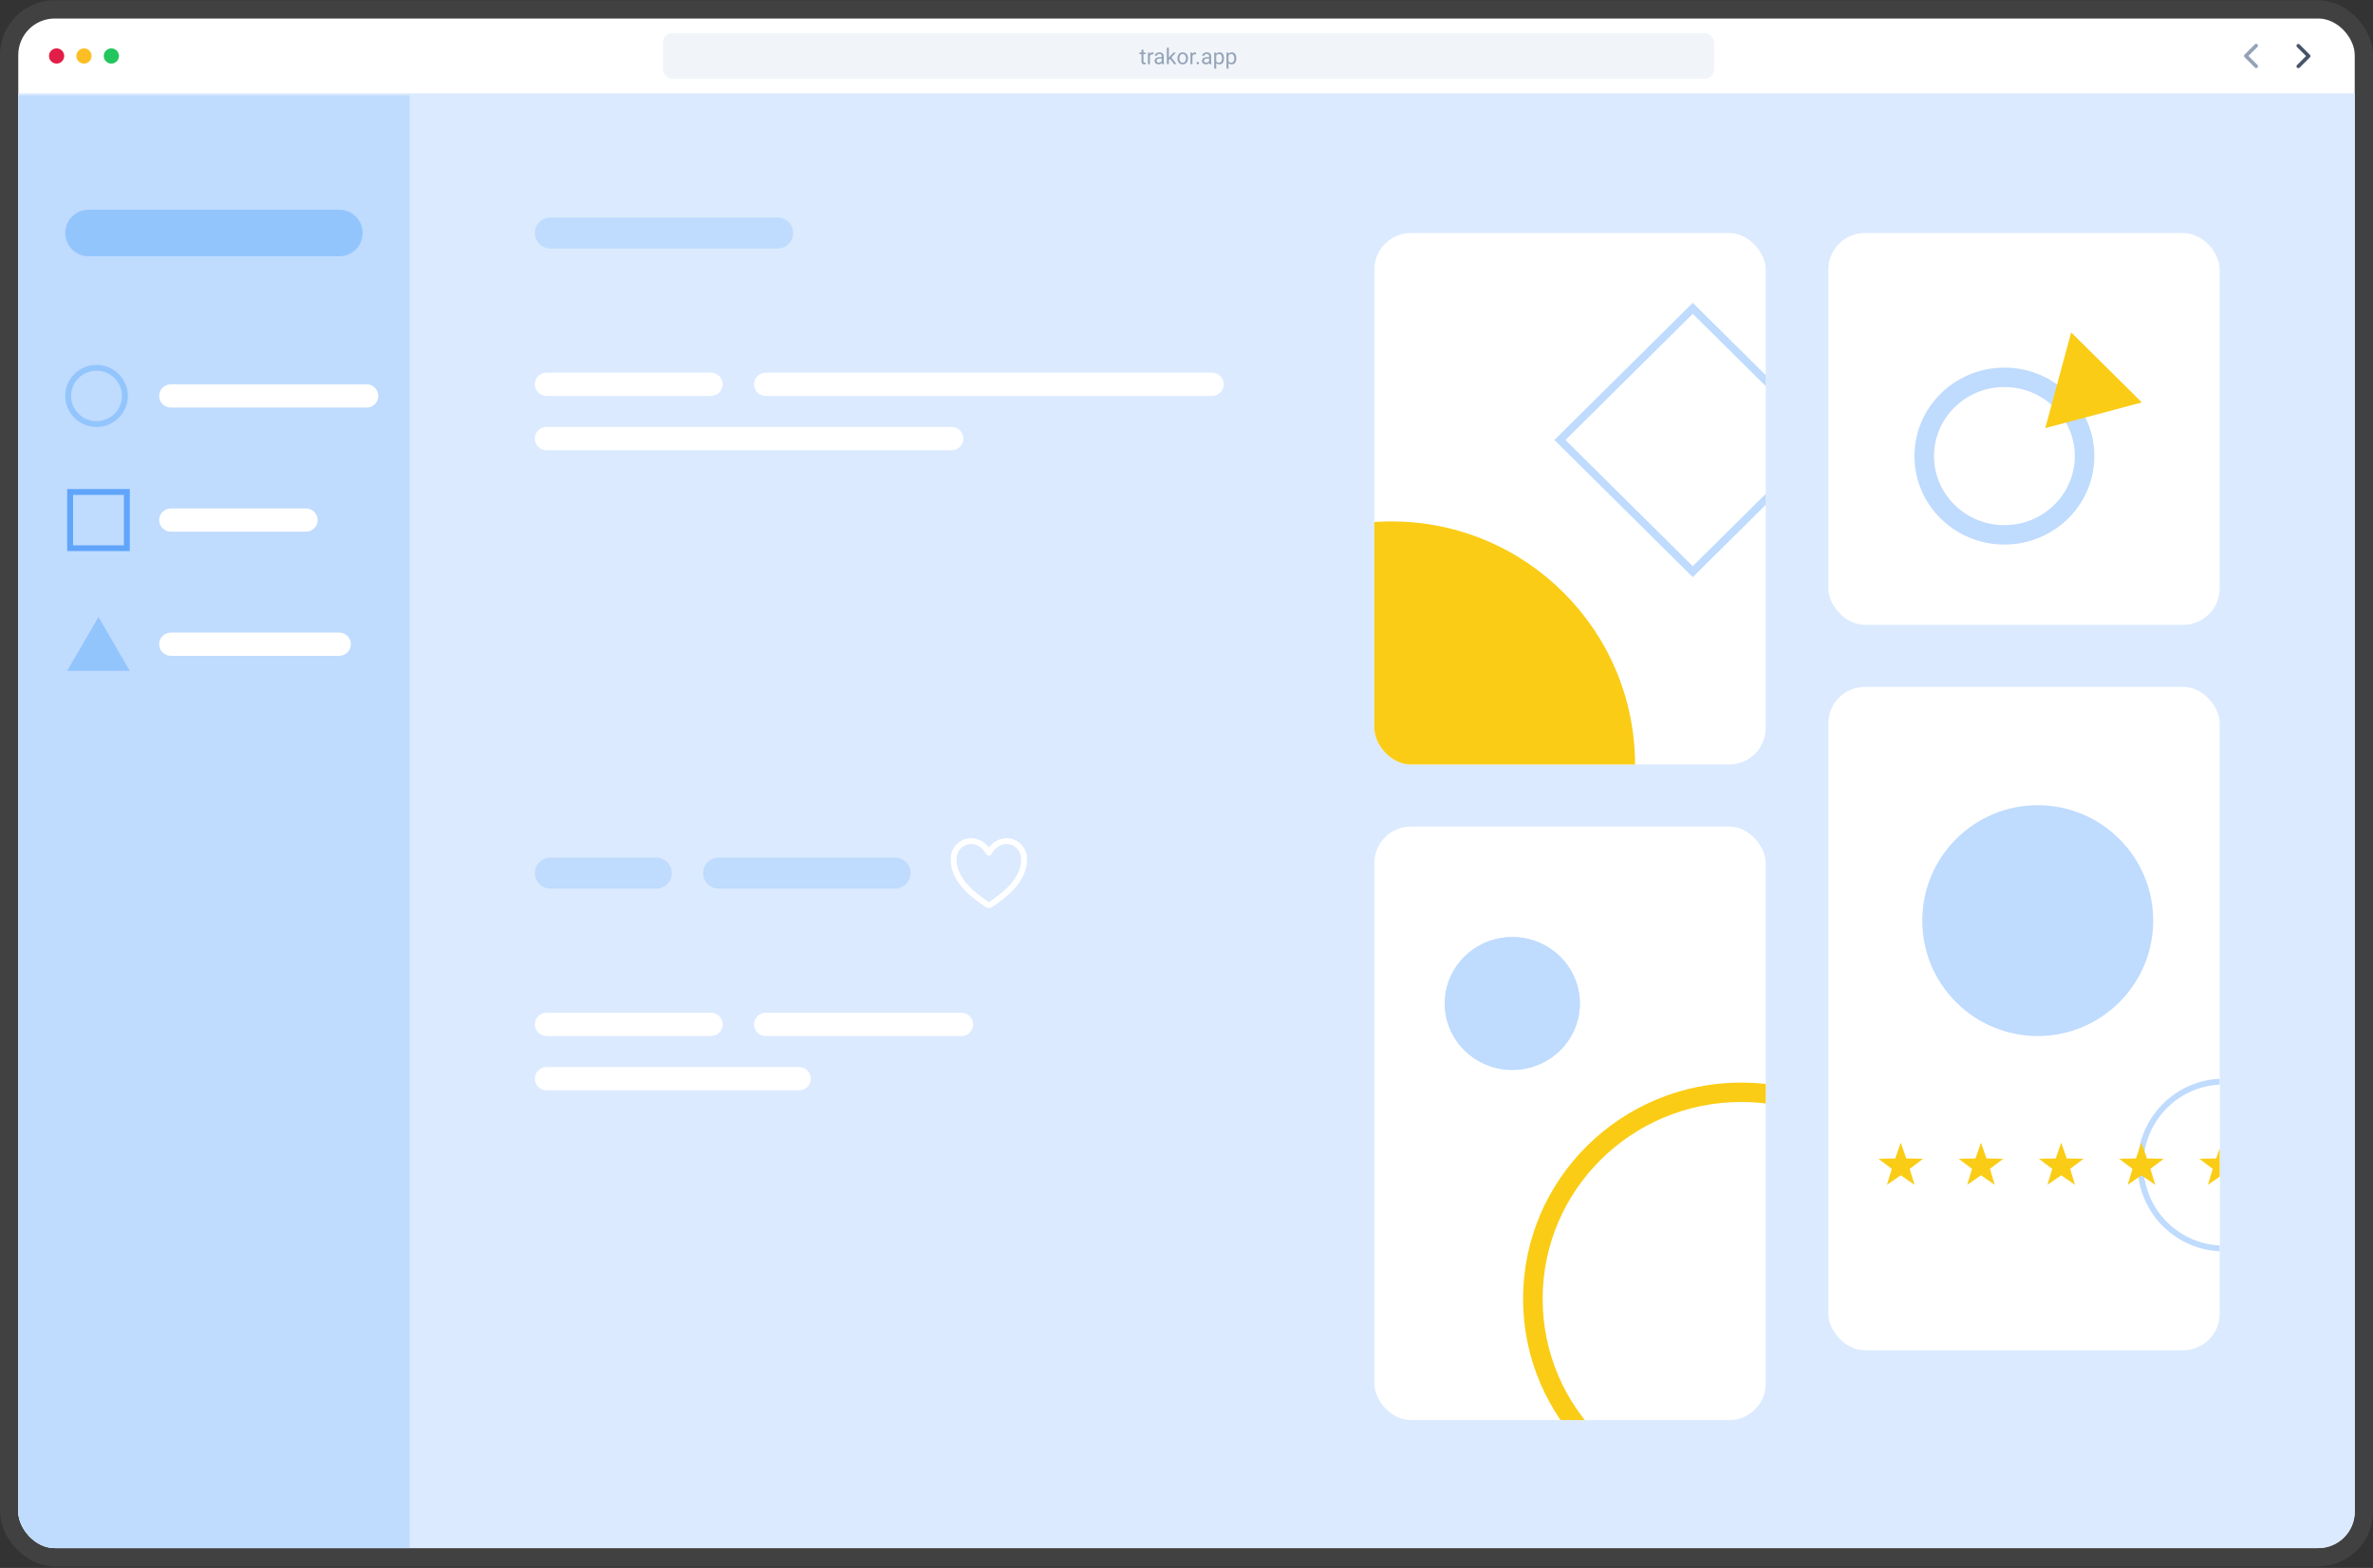 <svg width="1300" height="859" viewBox="0 0 1300 859" fill="none" xmlns="http://www.w3.org/2000/svg">
<rect x="0" y="0" width="1300" height="859" fill="#333333" stroke="none"/>
<g clip-path="url(#clip0_2_7798)">
<rect x="10" y="10.141" width="1280" height="838" rx="20" fill="white"/>
<path d="M31 34.835C28.699 34.835 26.834 32.969 26.834 30.668C26.834 28.367 28.699 26.501 31 26.501C33.301 26.501 35.167 28.367 35.167 30.668C35.167 32.969 33.301 34.835 31 34.835Z" fill="#E11D48"/>
<path d="M46 34.835C43.699 34.835 41.834 32.969 41.834 30.668C41.834 28.367 43.699 26.501 46 26.501C48.301 26.501 50.167 28.367 50.167 30.668C50.167 32.969 48.301 34.835 46 34.835Z" fill="#FBBF24"/>
<path d="M61 34.835C58.699 34.835 56.834 32.969 56.834 30.668C56.834 28.367 58.699 26.501 61 26.501C63.301 26.501 65.167 28.367 65.167 30.668C65.167 32.969 63.301 34.835 61 34.835Z" fill="#22C55E"/>
<path d="M1231.76 30.641L1236.71 35.591C1236.8 35.683 1236.88 35.793 1236.93 35.915C1236.98 36.037 1237.01 36.169 1237.01 36.301C1237.01 36.434 1236.99 36.566 1236.94 36.689C1236.89 36.812 1236.81 36.923 1236.72 37.017C1236.63 37.111 1236.51 37.185 1236.39 37.236C1236.27 37.286 1236.14 37.311 1236 37.31C1235.87 37.309 1235.74 37.281 1235.62 37.229C1235.5 37.176 1235.39 37.1 1235.29 37.005L1229.64 31.348C1229.45 31.16 1229.34 30.906 1229.34 30.641C1229.34 30.376 1229.45 30.121 1229.64 29.934L1235.29 24.277C1235.48 24.095 1235.73 23.994 1236 23.996C1236.26 23.998 1236.51 24.104 1236.69 24.289C1236.88 24.474 1236.99 24.725 1236.99 24.987C1236.99 25.25 1236.89 25.502 1236.71 25.691L1231.76 30.641Z" fill="#94A3B8"/>
<path d="M1263.31 30.712L1258.36 25.762C1258.18 25.573 1258.08 25.321 1258.08 25.058C1258.09 24.796 1258.19 24.545 1258.38 24.36C1258.56 24.175 1258.81 24.07 1259.07 24.067C1259.34 24.065 1259.59 24.166 1259.78 24.348L1265.44 30.005C1265.62 30.192 1265.73 30.447 1265.73 30.712C1265.73 30.977 1265.62 31.231 1265.44 31.419L1259.78 37.076C1259.59 37.258 1259.34 37.359 1259.07 37.356C1258.81 37.354 1258.56 37.249 1258.38 37.064C1258.19 36.878 1258.09 36.627 1258.08 36.365C1258.08 36.103 1258.18 35.85 1258.36 35.662L1263.31 30.712Z" fill="#475569"/>
<rect x="363.181" y="18.141" width="575.888" height="25" rx="5" fill="#F1F5F9"/>
<path d="M627.605 28.801V29.633H624.178V28.801H627.605ZM625.338 27.26H626.422V33.571C626.422 33.785 626.455 33.947 626.521 34.057C626.588 34.166 626.674 34.239 626.779 34.274C626.885 34.309 626.998 34.326 627.119 34.326C627.209 34.326 627.303 34.319 627.4 34.303C627.502 34.283 627.578 34.268 627.629 34.256L627.635 35.141C627.549 35.168 627.436 35.194 627.295 35.217C627.158 35.244 626.992 35.258 626.797 35.258C626.531 35.258 626.287 35.205 626.064 35.1C625.842 34.994 625.664 34.819 625.531 34.572C625.402 34.322 625.338 33.987 625.338 33.565V27.26ZM629.961 29.797V35.141H628.877V28.801H629.932L629.961 29.797ZM631.941 28.766L631.936 29.774C631.846 29.754 631.76 29.742 631.678 29.738C631.6 29.731 631.51 29.727 631.408 29.727C631.158 29.727 630.938 29.766 630.746 29.844C630.555 29.922 630.393 30.032 630.26 30.172C630.127 30.313 630.021 30.481 629.943 30.676C629.869 30.867 629.82 31.078 629.797 31.309L629.492 31.485C629.492 31.102 629.529 30.742 629.604 30.407C629.682 30.071 629.801 29.774 629.961 29.516C630.121 29.254 630.324 29.051 630.57 28.907C630.82 28.758 631.117 28.684 631.461 28.684C631.539 28.684 631.629 28.694 631.73 28.713C631.832 28.729 631.902 28.746 631.941 28.766ZM636.447 34.057V30.793C636.447 30.543 636.396 30.326 636.295 30.143C636.197 29.955 636.049 29.811 635.85 29.709C635.65 29.608 635.404 29.557 635.111 29.557C634.838 29.557 634.598 29.604 634.391 29.698C634.188 29.791 634.027 29.914 633.91 30.067C633.797 30.219 633.74 30.383 633.74 30.559H632.656C632.656 30.332 632.715 30.108 632.832 29.885C632.949 29.662 633.117 29.461 633.336 29.282C633.559 29.098 633.824 28.953 634.133 28.848C634.445 28.738 634.793 28.684 635.176 28.684C635.637 28.684 636.043 28.762 636.395 28.918C636.75 29.075 637.027 29.311 637.227 29.627C637.43 29.94 637.531 30.332 637.531 30.805V33.758C637.531 33.969 637.549 34.194 637.584 34.432C637.623 34.67 637.68 34.875 637.754 35.047V35.141H636.623C636.568 35.016 636.525 34.85 636.494 34.643C636.463 34.432 636.447 34.237 636.447 34.057ZM636.635 31.297L636.646 32.059H635.551C635.242 32.059 634.967 32.084 634.725 32.135C634.482 32.182 634.279 32.254 634.115 32.352C633.951 32.45 633.826 32.572 633.74 32.721C633.654 32.865 633.611 33.035 633.611 33.231C633.611 33.43 633.656 33.612 633.746 33.776C633.836 33.94 633.971 34.071 634.15 34.168C634.334 34.262 634.559 34.309 634.824 34.309C635.156 34.309 635.449 34.239 635.703 34.098C635.957 33.957 636.158 33.785 636.307 33.582C636.459 33.379 636.541 33.182 636.553 32.99L637.016 33.512C636.988 33.676 636.914 33.858 636.793 34.057C636.672 34.256 636.51 34.447 636.307 34.631C636.107 34.811 635.869 34.961 635.592 35.082C635.318 35.2 635.01 35.258 634.666 35.258C634.236 35.258 633.859 35.174 633.535 35.006C633.215 34.838 632.965 34.614 632.785 34.332C632.609 34.047 632.521 33.729 632.521 33.377C632.521 33.037 632.588 32.739 632.721 32.481C632.854 32.219 633.045 32.002 633.295 31.83C633.545 31.654 633.846 31.522 634.197 31.432C634.549 31.342 634.941 31.297 635.375 31.297H636.635ZM640.326 26.141V35.141H639.236V26.141H640.326ZM644.199 28.801L641.434 31.76L639.887 33.365L639.799 32.211L640.906 30.887L642.875 28.801H644.199ZM643.209 35.141L640.947 32.117L641.51 31.151L644.486 35.141H643.209ZM645.031 32.041V31.907C645.031 31.45 645.098 31.026 645.23 30.635C645.363 30.241 645.555 29.899 645.805 29.61C646.055 29.317 646.357 29.09 646.713 28.93C647.068 28.766 647.467 28.684 647.908 28.684C648.354 28.684 648.754 28.766 649.109 28.93C649.469 29.09 649.773 29.317 650.023 29.61C650.277 29.899 650.471 30.241 650.604 30.635C650.736 31.026 650.803 31.45 650.803 31.907V32.041C650.803 32.498 650.736 32.922 650.604 33.313C650.471 33.703 650.277 34.045 650.023 34.338C649.773 34.627 649.471 34.854 649.115 35.018C648.764 35.178 648.365 35.258 647.92 35.258C647.475 35.258 647.074 35.178 646.719 35.018C646.363 34.854 646.059 34.627 645.805 34.338C645.555 34.045 645.363 33.703 645.23 33.313C645.098 32.922 645.031 32.498 645.031 32.041ZM646.115 31.907V32.041C646.115 32.358 646.152 32.657 646.227 32.938C646.301 33.215 646.412 33.461 646.561 33.676C646.713 33.891 646.902 34.061 647.129 34.186C647.355 34.307 647.619 34.367 647.92 34.367C648.217 34.367 648.477 34.307 648.699 34.186C648.926 34.061 649.113 33.891 649.262 33.676C649.41 33.461 649.521 33.215 649.596 32.938C649.674 32.657 649.713 32.358 649.713 32.041V31.907C649.713 31.594 649.674 31.299 649.596 31.022C649.521 30.741 649.408 30.492 649.256 30.278C649.107 30.059 648.92 29.887 648.693 29.762C648.471 29.637 648.209 29.575 647.908 29.575C647.611 29.575 647.35 29.637 647.123 29.762C646.9 29.887 646.713 30.059 646.561 30.278C646.412 30.492 646.301 30.741 646.227 31.022C646.152 31.299 646.115 31.594 646.115 31.907ZM653.246 29.797V35.141H652.162V28.801H653.217L653.246 29.797ZM655.227 28.766L655.221 29.774C655.131 29.754 655.045 29.742 654.963 29.738C654.885 29.731 654.795 29.727 654.693 29.727C654.443 29.727 654.223 29.766 654.031 29.844C653.84 29.922 653.678 30.032 653.545 30.172C653.412 30.313 653.307 30.481 653.229 30.676C653.154 30.867 653.105 31.078 653.082 31.309L652.777 31.485C652.777 31.102 652.814 30.742 652.889 30.407C652.967 30.071 653.086 29.774 653.246 29.516C653.406 29.254 653.609 29.051 653.855 28.907C654.105 28.758 654.402 28.684 654.746 28.684C654.824 28.684 654.914 28.694 655.016 28.713C655.117 28.729 655.188 28.746 655.227 28.766ZM655.52 34.567C655.52 34.383 655.576 34.229 655.689 34.104C655.807 33.975 655.975 33.91 656.193 33.91C656.412 33.91 656.578 33.975 656.691 34.104C656.809 34.229 656.867 34.383 656.867 34.567C656.867 34.746 656.809 34.899 656.691 35.024C656.578 35.149 656.412 35.211 656.193 35.211C655.975 35.211 655.807 35.149 655.689 35.024C655.576 34.899 655.52 34.746 655.52 34.567ZM662.404 34.057V30.793C662.404 30.543 662.354 30.326 662.252 30.143C662.154 29.955 662.006 29.811 661.807 29.709C661.607 29.608 661.361 29.557 661.068 29.557C660.795 29.557 660.555 29.604 660.348 29.698C660.145 29.791 659.984 29.914 659.867 30.067C659.754 30.219 659.697 30.383 659.697 30.559H658.613C658.613 30.332 658.672 30.108 658.789 29.885C658.906 29.662 659.074 29.461 659.293 29.282C659.516 29.098 659.781 28.953 660.09 28.848C660.402 28.738 660.75 28.684 661.133 28.684C661.594 28.684 662 28.762 662.352 28.918C662.707 29.075 662.984 29.311 663.184 29.627C663.387 29.94 663.488 30.332 663.488 30.805V33.758C663.488 33.969 663.506 34.194 663.541 34.432C663.58 34.67 663.637 34.875 663.711 35.047V35.141H662.58C662.525 35.016 662.482 34.85 662.451 34.643C662.42 34.432 662.404 34.237 662.404 34.057ZM662.592 31.297L662.604 32.059H661.508C661.199 32.059 660.924 32.084 660.682 32.135C660.439 32.182 660.236 32.254 660.072 32.352C659.908 32.45 659.783 32.572 659.697 32.721C659.611 32.865 659.568 33.035 659.568 33.231C659.568 33.43 659.613 33.612 659.703 33.776C659.793 33.94 659.928 34.071 660.107 34.168C660.291 34.262 660.516 34.309 660.781 34.309C661.113 34.309 661.406 34.239 661.66 34.098C661.914 33.957 662.115 33.785 662.264 33.582C662.416 33.379 662.498 33.182 662.51 32.99L662.973 33.512C662.945 33.676 662.871 33.858 662.75 34.057C662.629 34.256 662.467 34.447 662.264 34.631C662.064 34.811 661.826 34.961 661.549 35.082C661.275 35.2 660.967 35.258 660.623 35.258C660.193 35.258 659.816 35.174 659.492 35.006C659.172 34.838 658.922 34.614 658.742 34.332C658.566 34.047 658.479 33.729 658.479 33.377C658.479 33.037 658.545 32.739 658.678 32.481C658.811 32.219 659.002 32.002 659.252 31.83C659.502 31.654 659.803 31.522 660.154 31.432C660.506 31.342 660.898 31.297 661.332 31.297H662.592ZM666.277 30.02V37.578H665.188V28.801H666.184L666.277 30.02ZM670.549 31.918V32.041C670.549 32.502 670.494 32.93 670.385 33.325C670.275 33.715 670.115 34.055 669.904 34.344C669.697 34.633 669.441 34.858 669.137 35.018C668.832 35.178 668.482 35.258 668.088 35.258C667.686 35.258 667.33 35.192 667.021 35.059C666.713 34.926 666.451 34.733 666.236 34.479C666.021 34.225 665.85 33.92 665.721 33.565C665.596 33.209 665.51 32.809 665.463 32.364V31.707C665.51 31.238 665.598 30.819 665.727 30.448C665.855 30.076 666.025 29.76 666.236 29.498C666.451 29.233 666.711 29.032 667.016 28.895C667.32 28.754 667.672 28.684 668.07 28.684C668.469 28.684 668.822 28.762 669.131 28.918C669.439 29.071 669.699 29.289 669.91 29.575C670.121 29.86 670.279 30.201 670.385 30.6C670.494 30.994 670.549 31.434 670.549 31.918ZM669.459 32.041V31.918C669.459 31.602 669.426 31.305 669.359 31.028C669.293 30.746 669.189 30.5 669.049 30.289C668.912 30.075 668.736 29.907 668.521 29.785C668.307 29.66 668.051 29.598 667.754 29.598C667.48 29.598 667.242 29.645 667.039 29.738C666.84 29.832 666.67 29.959 666.529 30.119C666.389 30.276 666.273 30.455 666.184 30.658C666.098 30.858 666.033 31.065 665.99 31.279V32.797C666.068 33.071 666.178 33.328 666.318 33.571C666.459 33.809 666.646 34.002 666.881 34.151C667.115 34.295 667.41 34.367 667.766 34.367C668.059 34.367 668.311 34.307 668.521 34.186C668.736 34.061 668.912 33.891 669.049 33.676C669.189 33.461 669.293 33.215 669.359 32.938C669.426 32.657 669.459 32.358 669.459 32.041ZM673.016 30.02V37.578H671.926V28.801H672.922L673.016 30.02ZM677.287 31.918V32.041C677.287 32.502 677.232 32.93 677.123 33.325C677.014 33.715 676.854 34.055 676.643 34.344C676.436 34.633 676.18 34.858 675.875 35.018C675.57 35.178 675.221 35.258 674.826 35.258C674.424 35.258 674.068 35.192 673.76 35.059C673.451 34.926 673.189 34.733 672.975 34.479C672.76 34.225 672.588 33.92 672.459 33.565C672.334 33.209 672.248 32.809 672.201 32.364V31.707C672.248 31.238 672.336 30.819 672.465 30.448C672.594 30.076 672.764 29.76 672.975 29.498C673.189 29.233 673.449 29.032 673.754 28.895C674.059 28.754 674.41 28.684 674.809 28.684C675.207 28.684 675.561 28.762 675.869 28.918C676.178 29.071 676.438 29.289 676.648 29.575C676.859 29.86 677.018 30.201 677.123 30.6C677.232 30.994 677.287 31.434 677.287 31.918ZM676.197 32.041V31.918C676.197 31.602 676.164 31.305 676.098 31.028C676.031 30.746 675.928 30.5 675.787 30.289C675.65 30.075 675.475 29.907 675.26 29.785C675.045 29.66 674.789 29.598 674.492 29.598C674.219 29.598 673.98 29.645 673.777 29.738C673.578 29.832 673.408 29.959 673.268 30.119C673.127 30.276 673.012 30.455 672.922 30.658C672.836 30.858 672.771 31.065 672.729 31.279V32.797C672.807 33.071 672.916 33.328 673.057 33.571C673.197 33.809 673.385 34.002 673.619 34.151C673.854 34.295 674.148 34.367 674.504 34.367C674.797 34.367 675.049 34.307 675.26 34.186C675.475 34.061 675.65 33.891 675.787 33.676C675.928 33.461 676.031 33.215 676.098 32.938C676.164 32.657 676.197 32.358 676.197 32.041Z" fill="#94A3B8"/>
<rect x="10" y="51.141" width="1280" height="797" fill="#DBEAFE"/>
<path d="M10 52.204H224.405V848.141H10V52.204Z" fill="#BFDBFE"/>
<path d="M35.728 127.653C35.728 120.61 41.488 114.901 48.593 114.901H185.812C192.917 114.901 198.677 120.61 198.677 127.653C198.677 134.696 192.917 140.405 185.812 140.405H48.593C41.488 140.405 35.728 134.696 35.728 127.653Z" fill="#93C5FD"/>
<path d="M87.186 216.917C87.186 213.395 90.066 210.541 93.618 210.541H200.821C204.373 210.541 207.253 213.395 207.253 216.917C207.253 220.438 204.373 223.293 200.821 223.293H93.618C90.066 223.293 87.186 220.438 87.186 216.917Z" fill="white"/>
<path d="M87.186 284.928C87.186 281.406 90.066 278.552 93.618 278.552H167.588C171.14 278.552 174.02 281.406 174.02 284.928C174.02 288.449 171.14 291.304 167.588 291.304H93.618C90.066 291.304 87.186 288.449 87.186 284.928Z" fill="white"/>
<path d="M87.186 352.938C87.186 349.417 90.066 346.562 93.618 346.562H185.812C189.365 346.562 192.245 349.417 192.245 352.938C192.245 356.46 189.365 359.314 185.812 359.314H93.618C90.066 359.314 87.186 356.46 87.186 352.938Z" fill="white"/>
<path fill-rule="evenodd" clip-rule="evenodd" d="M52.881 230.732C60.578 230.732 66.817 224.547 66.817 216.917C66.817 209.287 60.578 203.102 52.881 203.102C45.184 203.102 38.945 209.287 38.945 216.917C38.945 224.547 45.184 230.732 52.881 230.732ZM52.881 233.92C62.354 233.92 70.033 226.307 70.033 216.917C70.033 207.527 62.354 199.914 52.881 199.914C43.408 199.914 35.728 207.527 35.728 216.917C35.728 226.307 43.408 233.92 52.881 233.92Z" fill="#93C5FD"/>
<path d="M293.015 127.653C293.015 122.958 296.855 119.152 301.591 119.152H425.946C430.683 119.152 434.523 122.958 434.523 127.653C434.523 132.348 430.683 136.154 425.946 136.154H301.591C296.855 136.154 293.015 132.348 293.015 127.653Z" fill="#BFDBFE"/>
<path fill-rule="evenodd" clip-rule="evenodd" d="M520.821 470.427C520.884 464.366 525.741 459.205 531.985 459.205C535.817 459.205 538.636 461.085 540.435 462.856C540.936 463.349 541.365 463.84 541.725 464.294C542.085 463.84 542.515 463.349 543.016 462.856C544.815 461.085 547.634 459.205 551.466 459.205C557.71 459.205 562.567 464.366 562.63 470.427L562.63 470.428C562.749 482.249 553.166 490.428 543.534 496.909C543.001 497.269 542.371 497.461 541.725 497.461C541.08 497.461 540.45 497.269 539.916 496.909C530.283 490.428 520.701 482.249 520.821 470.427L520.821 470.427ZM543.162 467.892C542.889 468.429 542.333 468.769 541.725 468.769C541.118 468.769 540.562 468.429 540.289 467.892C540.289 467.891 540.288 467.89 540.287 467.888C540.285 467.884 540.282 467.878 540.277 467.869C540.275 467.865 540.272 467.86 540.269 467.854C540.251 467.82 540.221 467.766 540.179 467.693C540.095 467.547 539.963 467.33 539.784 467.065C539.425 466.533 538.886 465.823 538.169 465.118C536.728 463.7 534.677 462.393 531.985 462.393C527.623 462.393 524.083 466.026 524.037 470.46M543.162 467.892C543.162 467.891 543.163 467.89 543.164 467.888C543.167 467.882 543.173 467.871 543.182 467.854C543.2 467.82 543.23 467.766 543.272 467.693C543.356 467.547 543.488 467.33 543.666 467.065C544.026 466.533 544.565 465.823 545.282 465.118C546.722 463.7 548.774 462.393 551.466 462.393C555.828 462.393 559.368 466.026 559.414 470.459C559.514 480.421 551.443 487.734 541.727 494.272L541.725 494.273L541.724 494.272C532.007 487.734 523.936 480.421 524.037 470.46" fill="white"/>
<path d="M293.015 478.333C293.015 473.638 296.855 469.832 301.591 469.832H359.481C364.217 469.832 368.057 473.638 368.057 478.333C368.057 483.028 364.217 486.834 359.481 486.834H301.591C296.855 486.834 293.015 483.028 293.015 478.333Z" fill="#BFDBFE"/>
<path d="M385.209 478.333C385.209 473.638 389.049 469.832 393.786 469.832H490.268C495.005 469.832 498.844 473.638 498.844 478.333C498.844 483.028 495.005 486.834 490.268 486.834H393.786C389.049 486.834 385.209 483.028 385.209 478.333Z" fill="#BFDBFE"/>
<path d="M293.015 561.221C293.015 557.699 295.895 554.845 299.447 554.845H389.498C393.05 554.845 395.93 557.699 395.93 561.221C395.93 564.742 393.05 567.597 389.498 567.597H299.447C295.895 567.597 293.015 564.742 293.015 561.221Z" fill="white"/>
<path d="M293.015 590.975C293.015 587.454 295.895 584.599 299.447 584.599H437.739C441.291 584.599 444.171 587.454 444.171 590.975C444.171 594.497 441.291 597.351 437.739 597.351H299.447C295.895 597.351 293.015 594.497 293.015 590.975Z" fill="white"/>
<path d="M413.082 561.221C413.082 557.699 415.962 554.845 419.514 554.845H526.717C530.269 554.845 533.149 557.699 533.149 561.221C533.149 564.742 530.269 567.597 526.717 567.597H419.514C415.962 567.597 413.082 564.742 413.082 561.221Z" fill="white"/>
<path d="M293.015 210.541C293.015 207.019 295.895 204.165 299.447 204.165H389.498C393.05 204.165 395.93 207.019 395.93 210.541C395.93 214.062 393.05 216.917 389.498 216.917H299.447C295.895 216.917 293.015 214.062 293.015 210.541Z" fill="white"/>
<path d="M293.015 240.295C293.015 236.774 295.895 233.919 299.447 233.919H521.357C524.909 233.919 527.789 236.774 527.789 240.295C527.789 243.817 524.909 246.671 521.357 246.671H299.447C295.895 246.671 293.015 243.817 293.015 240.295Z" fill="white"/>
<path d="M413.082 210.541C413.082 207.019 415.962 204.165 419.514 204.165H663.936C667.489 204.165 670.368 207.019 670.368 210.541C670.368 214.062 667.489 216.917 663.936 216.917H419.514C415.962 216.917 413.082 214.062 413.082 210.541Z" fill="white"/>
<path fill-rule="evenodd" clip-rule="evenodd" d="M67.89 271.113H40.017V298.742H67.89V271.113ZM36.801 267.925V301.93H71.106V267.925H36.801Z" fill="#60A5FA"/>
<g clip-path="url(#clip1_2_7798)">
<rect x="752.915" y="127.653" width="214.405" height="291.171" rx="20" fill="white"/>
<path d="M895.736 419.075C895.736 492.755 835.98 552.484 762.266 552.484C688.553 552.484 628.796 492.755 628.796 419.075C628.796 345.395 688.553 285.666 762.266 285.666C835.98 285.666 895.736 345.395 895.736 419.075Z" fill="#FACC15"/>
<path fill-rule="evenodd" clip-rule="evenodd" d="M997.084 241.051L927.345 171.92L857.605 241.051L927.345 310.181L997.084 241.051ZM927.345 165.909L851.541 241.051L927.345 316.193L1003.15 241.051L927.345 165.909Z" fill="#BFDBFE"/>
</g>
<path d="M53.953 338.061L71.106 367.51H36.801L53.953 338.061Z" fill="#93C5FD"/>
<rect x="1001.62" y="127.653" width="214.405" height="214.659" rx="20" fill="white"/>
<path fill-rule="evenodd" clip-rule="evenodd" d="M1098.07 287.708C1119.45 287.708 1136.63 270.689 1136.63 249.874C1136.63 229.058 1119.45 212.04 1098.07 212.04C1076.7 212.04 1059.51 229.058 1059.51 249.874C1059.51 270.689 1076.7 287.708 1098.07 287.708ZM1098.07 298.335C1125.29 298.335 1147.35 276.638 1147.35 249.874C1147.35 223.11 1125.29 201.413 1098.07 201.413C1070.86 201.413 1048.79 223.11 1048.79 249.874C1048.79 276.638 1070.86 298.335 1098.07 298.335Z" fill="#BFDBFE"/>
<path d="M1120.47 234.535L1134.65 182.087L1173.38 220.481L1120.47 234.535Z" fill="#FACC15"/>
<g clip-path="url(#clip2_2_7798)">
<rect x="752.915" y="452.829" width="214.405" height="325.176" rx="20" fill="white"/>
<path fill-rule="evenodd" clip-rule="evenodd" d="M953.92 819.449C1014.01 819.449 1062.73 771.158 1062.73 711.588C1062.73 652.018 1014.01 603.727 953.92 603.727C893.825 603.727 845.109 652.018 845.109 711.588C845.109 771.158 893.825 819.449 953.92 819.449ZM953.92 830.076C1019.93 830.076 1073.45 777.027 1073.45 711.588C1073.45 646.149 1019.93 593.101 953.92 593.101C887.905 593.101 834.389 646.149 834.389 711.588C834.389 777.027 887.905 830.076 953.92 830.076Z" fill="#FACC15"/>
<path d="M865.477 549.772C865.477 569.859 848.918 586.143 828.492 586.143C808.066 586.143 791.507 569.859 791.507 549.772C791.507 529.685 808.066 513.401 828.492 513.401C848.918 513.401 865.477 529.685 865.477 549.772Z" fill="#BFDBFE"/>
<path fill-rule="evenodd" clip-rule="evenodd" d="M828.492 582.955C847.166 582.955 862.261 568.075 862.261 549.772C862.261 531.469 847.166 516.589 828.492 516.589C809.818 516.589 794.723 531.469 794.723 549.772C794.723 568.075 809.818 582.955 828.492 582.955ZM828.492 586.143C848.918 586.143 865.477 569.859 865.477 549.772C865.477 529.685 848.918 513.401 828.492 513.401C808.066 513.401 791.507 529.685 791.507 549.772C791.507 569.859 808.066 586.143 828.492 586.143Z" fill="#BFDBFE"/>
</g>
<g clip-path="url(#clip3_2_7798)">
<rect x="1001.62" y="376.317" width="214.405" height="363.432" rx="20" fill="white"/>
<path d="M1265.34 638.264C1265.34 664.381 1244.23 685.553 1218.17 685.553C1192.12 685.553 1171.01 664.381 1171.01 638.264C1171.01 612.147 1192.12 590.976 1218.17 590.976C1244.23 590.976 1265.34 612.147 1265.34 638.264Z" fill="white"/>
<path fill-rule="evenodd" clip-rule="evenodd" d="M1218.17 682.365C1242.41 682.365 1262.13 662.654 1262.13 638.264C1262.13 613.874 1242.41 594.164 1218.17 594.164C1193.93 594.164 1174.22 613.874 1174.22 638.264C1174.22 662.654 1193.93 682.365 1218.17 682.365ZM1218.17 685.553C1244.23 685.553 1265.34 664.381 1265.34 638.264C1265.34 612.147 1244.23 590.976 1218.17 590.976C1192.12 590.976 1171.01 612.147 1171.01 638.264C1171.01 664.381 1192.12 685.553 1218.17 685.553Z" fill="#BFDBFE"/>
<path d="M1179.58 504.368C1179.58 539.288 1151.26 567.597 1116.33 567.597C1081.4 567.597 1053.08 539.288 1053.08 504.368C1053.08 469.448 1081.4 441.14 1116.33 441.14C1151.26 441.14 1179.58 469.448 1179.58 504.368Z" fill="#BFDBFE"/>
<path d="M1041.29 626.044L1044.31 634.669L1053.52 634.855L1046.18 640.372L1048.85 649.112L1041.29 643.896L1033.73 649.112L1036.4 640.372L1029.06 634.855L1038.27 634.669L1041.29 626.044Z" fill="#FACC15"/>
<path d="M1085.24 626.044L1088.27 634.669L1097.48 634.855L1090.14 640.372L1092.8 649.112L1085.24 643.896L1077.68 649.112L1080.35 640.372L1073.01 634.855L1082.22 634.669L1085.24 626.044Z" fill="#FACC15"/>
<path d="M1129.2 626.044L1132.22 634.669L1141.43 634.855L1134.09 640.372L1136.76 649.112L1129.2 643.896L1121.63 649.112L1124.3 640.372L1116.96 634.855L1126.17 634.669L1129.2 626.044Z" fill="#FACC15"/>
<path d="M1173.15 626.044L1176.17 634.669L1185.38 634.855L1178.04 640.372L1180.71 649.112L1173.15 643.896L1165.59 649.112L1168.26 640.372L1160.91 634.855L1170.12 634.669L1173.15 626.044Z" fill="#FACC15"/>
<path d="M1217.1 626.044L1220.13 634.669L1229.34 634.855L1222 640.372L1224.66 649.112L1217.1 643.896L1209.54 649.112L1212.21 640.372L1204.87 634.855L1214.08 634.669L1217.1 626.044Z" fill="#FACC15"/>
</g>
</g>
<rect x="5" y="5.141" width="1290" height="848" rx="25" stroke="white" stroke-opacity="0.07" stroke-width="10"/>
<defs>
<clipPath id="clip0_2_7798">
<rect x="10" y="10.141" width="1280" height="838" rx="20" fill="white"/>
</clipPath>
<clipPath id="clip1_2_7798">
<rect x="752.915" y="127.653" width="214.405" height="291.171" rx="20" fill="white"/>
</clipPath>
<clipPath id="clip2_2_7798">
<rect x="752.915" y="452.829" width="214.405" height="325.176" rx="20" fill="white"/>
</clipPath>
<clipPath id="clip3_2_7798">
<rect x="1001.62" y="376.317" width="214.405" height="363.432" rx="20" fill="white"/>
</clipPath>
</defs>
</svg>
